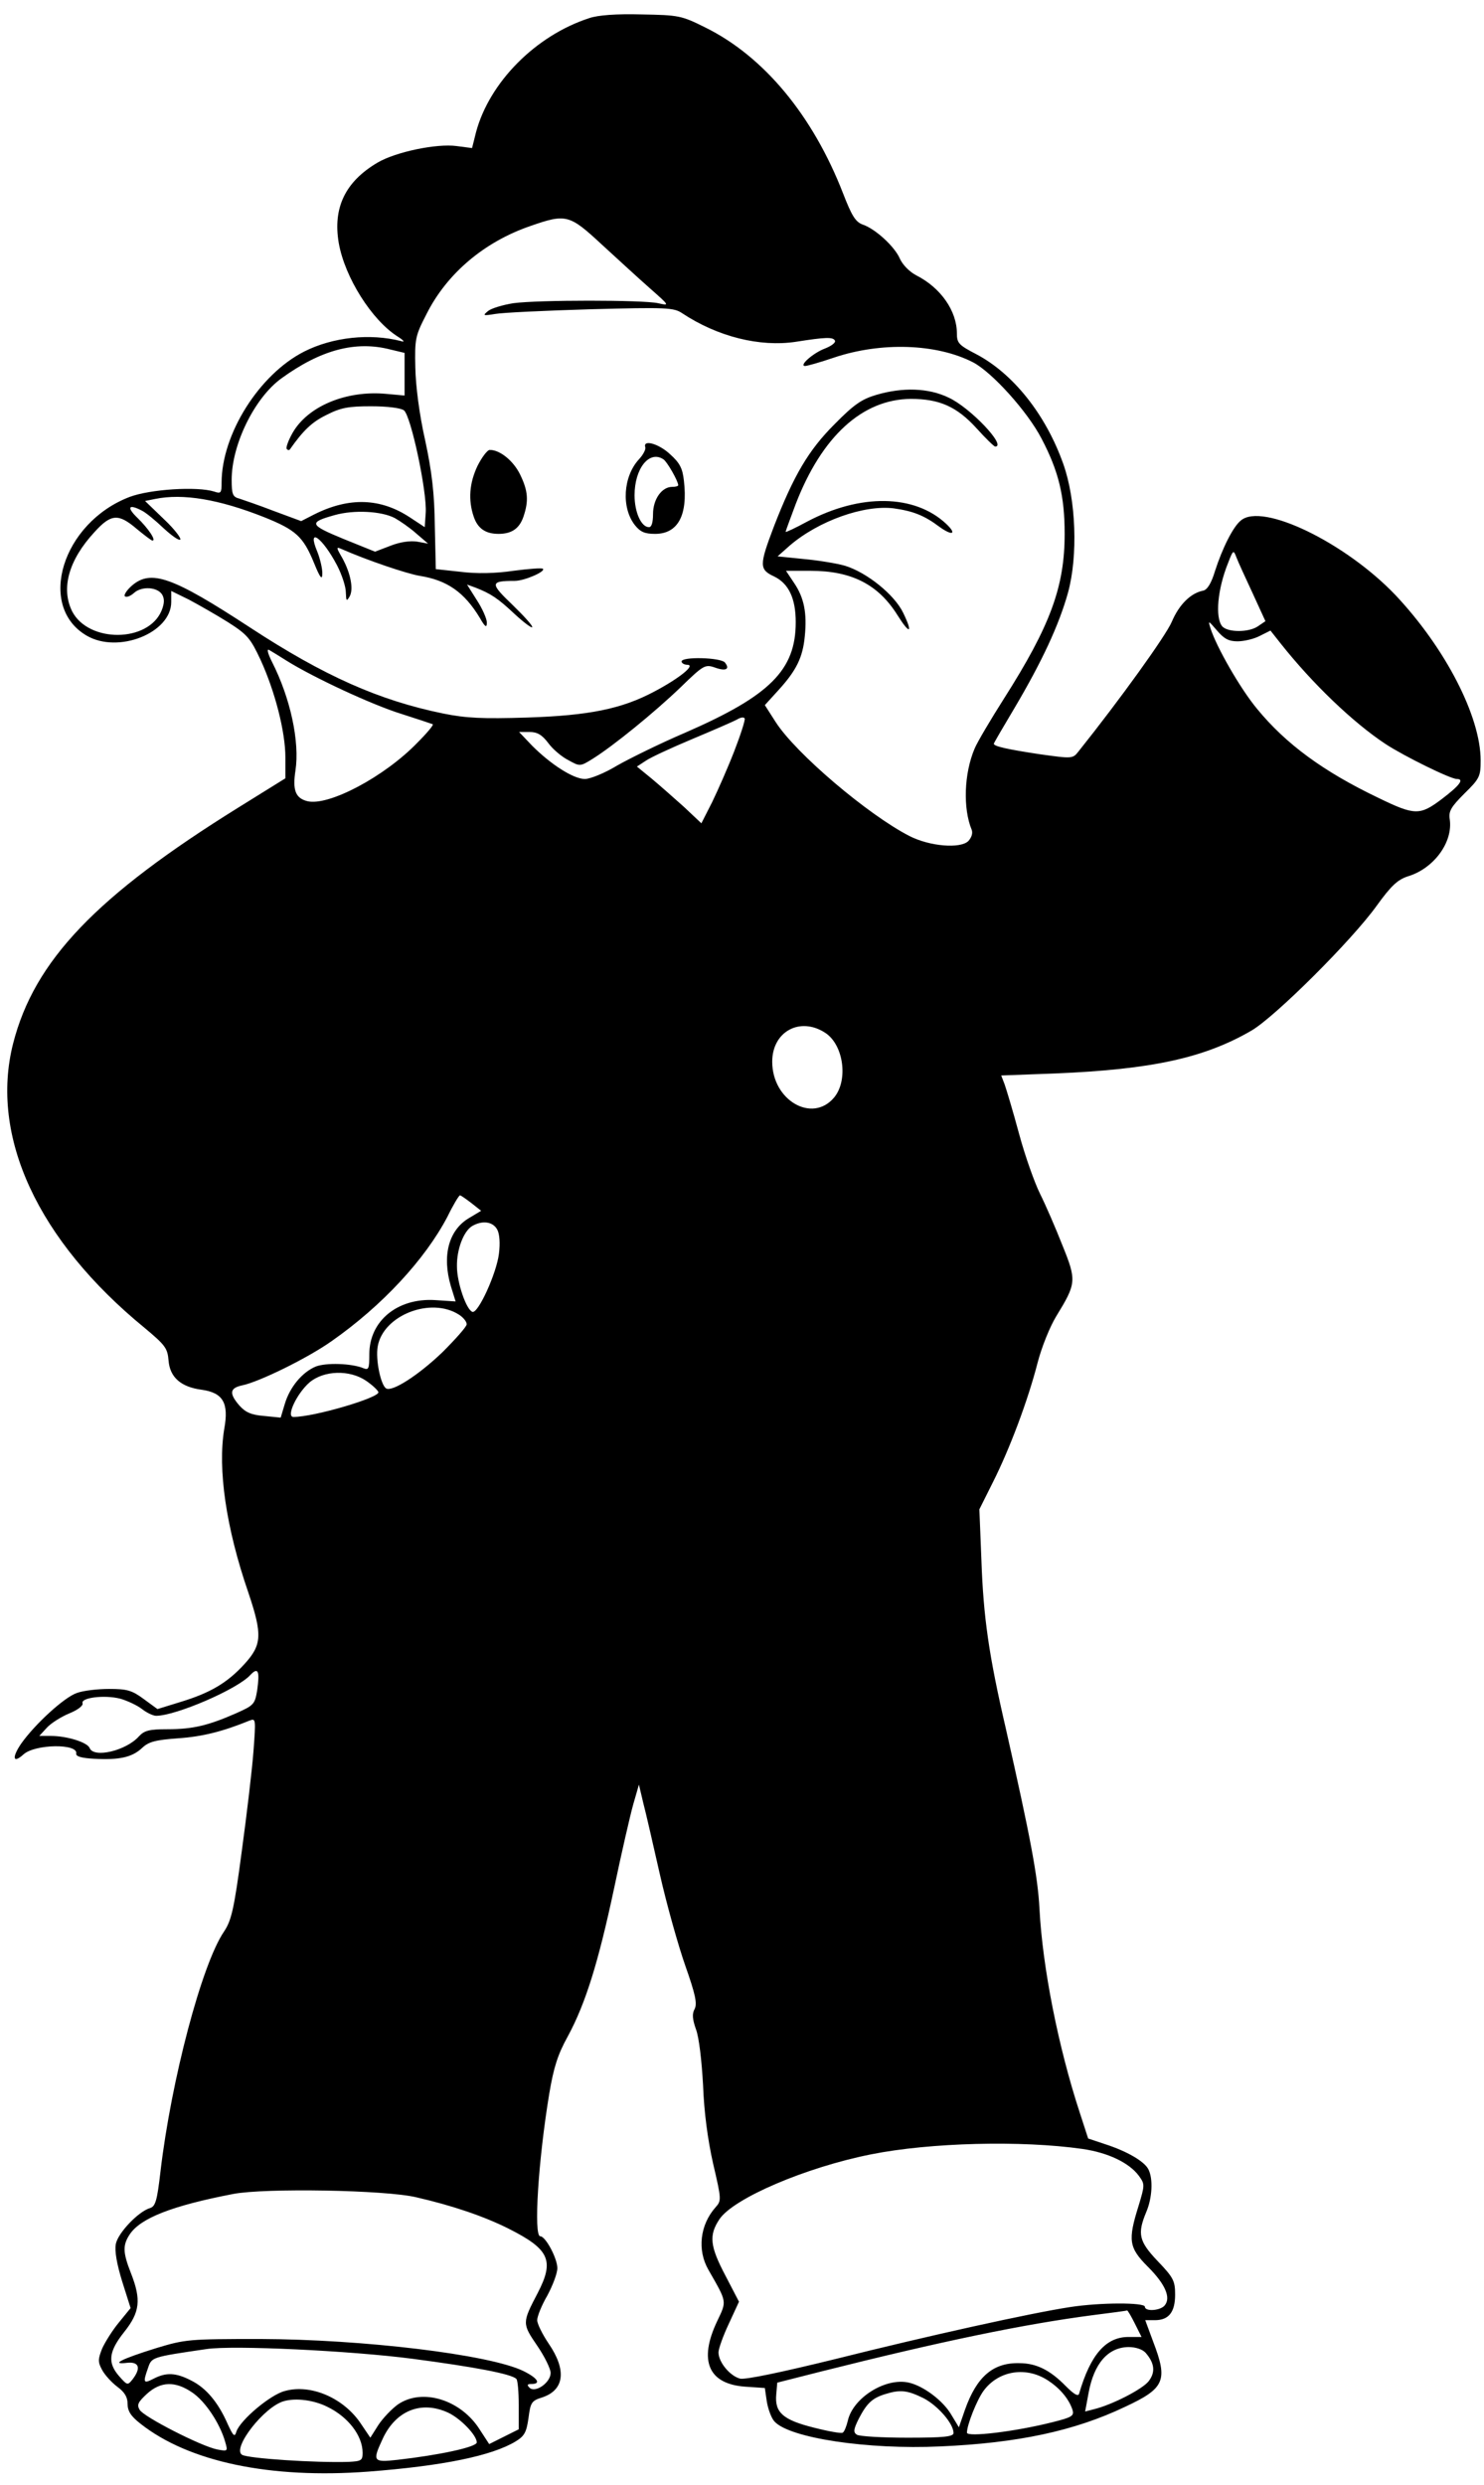 <?xml version="1.0" standalone="no"?>
<!DOCTYPE svg PUBLIC "-//W3C//DTD SVG 20010904//EN"
 "http://www.w3.org/TR/2001/REC-SVG-20010904/DTD/svg10.dtd">
<svg version="1.0" xmlns="http://www.w3.org/2000/svg"
 width="442pt" height="740pt" viewBox="0 0 442 740"
 preserveAspectRatio="xMidYMid meet">
<g transform="translate(0,740) scale(0.1,-0.1)"
fill="#000000" stroke="none">
<path d="M1755 7346 c-160 -52 -297 -191 -337 -339 l-12 -48 -46 6 c-59 8
-180 -17 -235 -49 -97 -57 -134 -135 -116 -240 18 -102 98 -229 175 -278 19
-12 23 -18 11 -14 -93 24 -204 12 -289 -31 -134 -68 -246 -246 -246 -391 0
-30 -2 -33 -22 -26 -51 16 -191 7 -252 -16 -201 -77 -277 -326 -128 -413 94
-55 252 8 252 100 l0 33 53 -26 c28 -15 81 -45 116 -67 58 -37 67 -48 97 -112
43 -94 74 -214 74 -291 l0 -62 -140 -87 c-423 -263 -608 -456 -671 -703 -70
-276 73 -586 392 -847 61 -51 68 -60 71 -97 4 -50 37 -79 99 -87 63 -9 81 -39
67 -116 -20 -120 5 -295 72 -489 42 -125 40 -155 -12 -212 -51 -56 -102 -86
-191 -113 l-68 -21 -41 30 c-35 26 -50 30 -103 30 -34 0 -77 -5 -96 -12 -38
-13 -125 -93 -166 -151 -28 -41 -25 -61 7 -32 34 31 164 33 157 2 -1 -8 16
-13 53 -15 75 -4 113 4 143 32 20 19 40 24 108 29 72 5 132 20 213 53 18 7 18
3 11 -91 -4 -54 -20 -189 -35 -299 -23 -174 -31 -206 -53 -239 -66 -97 -157
-442 -189 -714 -10 -87 -15 -104 -31 -109 -36 -11 -96 -75 -102 -107 -4 -21 3
-60 19 -112 l25 -79 -35 -43 c-19 -23 -41 -58 -50 -78 -12 -31 -13 -39 0 -63
8 -15 28 -37 45 -50 22 -16 31 -31 31 -51 0 -22 10 -37 38 -59 144 -114 387
-165 679 -143 222 17 368 47 439 90 26 16 32 27 38 69 6 47 9 52 41 62 66 22
73 81 20 159 -19 28 -35 60 -35 71 0 11 13 44 30 73 16 30 30 66 30 82 0 29
-35 95 -51 95 -20 0 -6 226 27 425 13 77 25 116 55 170 53 98 91 220 138 441
22 105 48 218 57 250 l17 59 13 -55 c8 -30 30 -127 50 -215 20 -88 54 -209 75
-269 30 -85 36 -113 28 -129 -8 -14 -7 -30 4 -61 9 -24 17 -93 21 -166 3 -81
14 -163 30 -234 25 -107 25 -110 7 -130 -46 -52 -55 -127 -21 -186 56 -98 55
-92 26 -153 -56 -118 -26 -187 83 -195 l59 -4 6 -41 c4 -23 14 -50 23 -59 45
-49 277 -84 493 -74 231 10 400 46 551 118 118 55 128 78 84 193 l-24 65 29 0
c41 0 60 24 60 76 0 41 -5 51 -52 100 -56 59 -61 81 -34 146 18 42 21 100 6
128 -12 23 -63 53 -128 74 l-51 17 -25 77 c-64 195 -111 433 -120 607 -5 97
-27 213 -100 536 -51 220 -67 332 -73 504 l-6 150 40 80 c51 101 105 246 133
355 12 47 37 109 56 140 60 98 61 106 18 212 -20 51 -50 120 -66 152 -16 32
-45 113 -63 180 -18 67 -38 133 -43 147 l-10 26 161 6 c288 12 444 46 585 128
71 42 298 268 372 371 44 61 63 78 93 88 77 23 135 101 125 170 -4 24 4 37 44
77 45 44 48 51 48 98 0 132 -106 336 -254 493 -149 156 -396 276 -460 222 -23
-18 -55 -82 -77 -150 -11 -37 -23 -56 -35 -59 -37 -7 -72 -41 -94 -93 -18 -42
-154 -231 -277 -385 -18 -23 -18 -23 -118 -9 -92 14 -135 23 -135 31 0 2 28
50 62 107 81 137 132 246 159 343 30 110 24 276 -14 383 -52 147 -149 269
-259 327 -52 27 -58 33 -58 62 0 67 -48 136 -121 173 -21 11 -41 32 -49 50
-15 35 -72 88 -110 101 -22 8 -33 26 -59 93 -90 232 -236 408 -410 494 -72 36
-80 37 -190 39 -75 2 -130 -2 -156 -11z m36 -673 c47 -43 111 -102 144 -131
60 -53 60 -53 25 -45 -45 10 -357 10 -431 0 -31 -5 -65 -15 -75 -23 -17 -14
-16 -15 21 -9 22 4 150 10 285 14 225 6 247 5 272 -12 106 -70 231 -101 338
-85 89 14 112 15 117 3 2 -6 -12 -16 -30 -23 -35 -13 -79 -52 -59 -52 6 0 45
11 86 25 140 47 305 42 414 -14 56 -29 162 -146 204 -227 51 -97 69 -171 69
-284 0 -158 -43 -274 -181 -491 -40 -63 -79 -129 -87 -148 -32 -75 -35 -179
-9 -242 4 -10 0 -23 -10 -34 -24 -23 -114 -16 -175 15 -123 63 -339 246 -399
340 l-32 50 40 44 c53 58 73 97 79 161 7 69 -2 115 -32 159 l-24 36 73 0 c123
0 202 -41 259 -132 37 -59 47 -55 17 7 -26 54 -108 120 -173 140 -24 7 -79 16
-122 20 l-79 8 36 32 c86 74 222 122 310 111 57 -8 91 -21 136 -55 39 -28 53
-22 20 9 -94 88 -255 91 -415 6 -35 -19 -63 -32 -63 -30 0 3 14 40 30 83 78
202 199 312 343 313 85 0 137 -23 196 -88 27 -30 52 -54 55 -54 36 0 -75 117
-139 146 -60 29 -137 31 -215 8 -44 -13 -67 -29 -125 -88 -77 -77 -121 -152
-180 -304 -44 -116 -44 -128 1 -149 43 -21 64 -65 64 -136 0 -143 -77 -219
-329 -329 -75 -32 -166 -77 -203 -98 -36 -22 -80 -40 -96 -40 -34 0 -101 43
-157 99 l-39 41 31 0 c23 0 37 -8 56 -33 13 -18 40 -41 60 -51 34 -19 35 -19
72 4 61 38 184 138 262 213 68 66 73 69 102 59 33 -12 46 -5 30 15 -13 15
-129 18 -129 3 0 -5 8 -10 18 -10 24 -1 -26 -41 -100 -80 -96 -51 -193 -71
-378 -77 -133 -4 -181 -2 -250 12 -191 39 -355 112 -575 256 -231 151 -295
174 -352 125 -15 -13 -25 -28 -21 -32 5 -4 17 1 27 10 23 21 70 18 84 -5 7
-12 7 -26 -2 -48 -40 -95 -217 -96 -266 -2 -34 68 -11 153 67 237 49 54 71 55
125 9 23 -19 44 -35 47 -35 12 0 -12 36 -45 68 -33 32 -26 42 14 21 12 -6 41
-30 64 -52 24 -22 46 -38 50 -34 3 4 -18 32 -49 61 l-56 54 30 6 c83 17 190
-1 324 -54 95 -38 117 -58 149 -136 19 -47 25 -53 25 -31 0 15 -7 44 -15 64
-32 76 15 43 59 -41 14 -27 26 -63 26 -80 1 -26 2 -28 11 -13 13 22 3 71 -22
116 -18 31 -18 33 -2 26 77 -34 196 -74 233 -80 82 -13 133 -49 179 -125 16
-28 21 -31 21 -14 0 11 -13 41 -30 67 l-29 46 25 -9 c46 -18 67 -32 116 -78
27 -25 51 -43 53 -40 3 3 -23 32 -58 66 -68 65 -68 72 6 72 29 0 93 28 84 36
-3 3 -42 0 -88 -6 -54 -8 -110 -9 -157 -3 l-74 8 -3 130 c-1 96 -9 162 -29
255 -17 75 -28 161 -29 215 -2 86 0 95 33 159 61 122 173 216 310 263 106 37
116 34 211 -54z m-628 -314 l42 -10 0 -63 0 -64 -55 5 c-119 11 -234 -37 -279
-117 -13 -23 -20 -44 -17 -47 3 -4 7 -4 9 -2 40 57 66 82 109 103 43 22 66 26
133 26 49 0 88 -5 98 -12 21 -16 69 -242 65 -305 l-3 -43 -44 29 c-88 58 -181
61 -285 9 l-39 -20 -81 30 c-44 17 -91 33 -103 37 -20 5 -23 13 -23 56 0 105
68 244 148 302 117 85 221 113 325 86z m13 -502 c16 -9 45 -29 64 -46 l35 -30
-33 6 c-20 3 -50 -1 -78 -12 l-47 -18 -94 38 c-102 42 -105 49 -26 71 57 16
139 12 179 -9z m2555 -224 l38 -83 -22 -15 c-27 -19 -91 -19 -107 0 -21 26
-14 110 18 189 15 39 16 39 25 15 5 -13 27 -61 48 -106z m-45 -143 c19 0 49 7
66 16 l32 16 30 -38 c95 -120 216 -236 313 -300 55 -36 193 -104 212 -104 23
0 9 -19 -45 -60 -65 -49 -80 -49 -189 4 -163 78 -275 160 -361 265 -50 60
-122 186 -139 241 -7 23 -6 22 19 -7 22 -26 36 -33 62 -33z m-2832 -58 c80
-50 254 -131 341 -158 50 -16 92 -30 94 -31 3 -2 -17 -26 -45 -54 -98 -102
-266 -191 -329 -175 -35 9 -44 33 -35 91 13 86 -15 216 -70 324 -13 26 -16 40
-8 35 7 -4 30 -18 52 -32z m1333 -269 c-19 -49 -49 -117 -66 -152 l-32 -63
-52 49 c-29 26 -72 64 -96 84 l-44 36 26 17 c14 10 77 39 139 65 62 26 122 52
133 58 11 7 21 8 23 3 2 -4 -12 -48 -31 -97z m271 -839 c55 -36 69 -142 26
-193 -65 -77 -184 -8 -184 107 0 90 83 135 158 86z m-1054 -507 l29 -23 -35
-21 c-62 -36 -82 -113 -55 -204 l14 -45 -61 4 c-112 7 -196 -62 -196 -161 0
-43 -2 -48 -17 -42 -36 15 -113 17 -143 5 -40 -17 -77 -61 -92 -112 l-12 -40
-50 5 c-38 3 -55 11 -73 31 -31 36 -29 52 8 60 50 10 195 81 267 132 150 105
278 243 345 371 17 35 34 63 37 63 3 0 18 -11 34 -23z m77 -79 c7 -13 9 -41 5
-72 -7 -58 -62 -179 -79 -173 -18 6 -46 87 -46 135 -1 51 20 106 46 121 30 17
61 13 74 -11z m-113 -254 c12 -8 22 -20 22 -28 0 -7 -33 -44 -72 -83 -72 -69
-150 -119 -168 -108 -16 10 -32 86 -25 125 16 93 159 149 243 94z m-278 -196
c19 -13 35 -28 37 -34 5 -16 -191 -74 -253 -74 -23 0 10 70 48 103 43 36 119
38 168 5z m-324 -922 c-7 -42 -10 -45 -64 -69 -82 -36 -128 -47 -203 -47 -55
0 -69 -4 -85 -21 -38 -43 -135 -66 -147 -35 -7 17 -67 36 -116 36 l-34 0 23
25 c12 13 42 32 66 42 25 10 42 23 40 30 -7 17 65 26 112 14 21 -6 51 -20 65
-31 14 -11 33 -20 42 -20 59 0 244 80 281 122 23 24 28 11 20 -46z m2458
-1366 c76 -11 139 -41 168 -80 18 -25 18 -27 -1 -90 -32 -102 -29 -124 28
-181 52 -52 69 -92 50 -115 -13 -16 -59 -19 -59 -4 0 13 -133 13 -223 -1 -118
-18 -425 -86 -700 -155 -159 -39 -268 -62 -283 -58 -30 8 -64 49 -64 78 0 11
14 50 31 86 l30 65 -40 77 c-47 89 -50 121 -18 169 42 62 256 154 452 193 175
35 447 42 629 16z m-1984 -144 c109 -25 202 -57 274 -93 123 -62 138 -95 87
-193 -46 -88 -46 -90 -1 -156 22 -32 40 -69 40 -81 0 -29 -46 -61 -63 -44 -8
8 -7 11 6 11 30 0 18 18 -25 39 -102 49 -477 94 -783 95 -212 0 -223 -1 -309
-27 -103 -32 -139 -50 -88 -44 36 4 43 -15 17 -49 -15 -19 -16 -18 -40 9 -35
40 -32 73 15 132 47 59 51 96 20 175 -24 61 -25 83 -4 115 32 49 127 86 309
121 94 18 454 12 545 -10z m2140 -376 l20 -40 -39 0 c-67 0 -113 -52 -147
-169 -3 -9 -15 -2 -40 23 -46 47 -87 68 -138 68 -78 2 -127 -40 -162 -139
l-18 -52 -23 38 c-24 41 -82 85 -126 95 -69 16 -167 -45 -182 -114 -4 -16 -10
-32 -15 -35 -4 -3 -43 4 -86 15 -92 23 -117 45 -112 99 l3 35 130 33 c362 91
604 141 810 168 55 7 101 13 102 14 2 0 12 -17 23 -39z m-2151 -105 c182 -24
295 -45 309 -60 4 -4 7 -39 7 -78 l0 -72 -44 -22 -44 -22 -28 43 c-56 89 -171
125 -244 75 -18 -13 -44 -40 -58 -61 l-24 -38 -27 40 c-51 78 -150 121 -228
99 -43 -11 -133 -87 -144 -121 -5 -17 -9 -14 -26 23 -28 64 -64 107 -108 129
-46 24 -75 25 -112 6 -31 -16 -33 -13 -17 32 11 32 10 32 174 56 79 12 430 -5
614 -29z m2183 18 c27 -31 30 -58 9 -85 -19 -24 -109 -70 -162 -83 l-27 -7 10
54 c16 89 58 137 119 138 22 0 42 -7 51 -17z m-287 -85 c34 -23 59 -54 69 -84
6 -19 0 -23 -60 -38 -111 -28 -254 -45 -254 -31 0 23 29 96 49 124 45 62 130
75 196 29z m-2553 -33 c39 -26 82 -91 98 -145 9 -31 9 -31 -23 -25 -47 9 -219
97 -231 118 -9 15 -5 23 22 48 41 37 84 38 134 4z m2178 -17 c43 -22 90 -76
90 -104 0 -11 -29 -14 -137 -14 -76 0 -144 4 -151 9 -11 7 -10 16 6 48 24 46
40 61 79 73 45 14 66 11 113 -12z m-1775 -26 c62 -30 105 -86 105 -137 0 -23
-4 -25 -42 -27 -99 -3 -298 10 -317 21 -31 19 66 144 125 160 36 10 89 3 129
-17z m361 -18 c37 -18 84 -67 84 -88 0 -14 -113 -38 -237 -52 -72 -8 -74 -4
-44 61 39 86 116 117 197 79z"/>
<path d="M1922 6068 c2 -6 -6 -22 -19 -36 -47 -51 -53 -144 -12 -196 16 -20
29 -26 60 -26 68 0 98 55 86 158 -4 37 -12 53 -41 79 -34 32 -82 45 -74 21z
m54 -36 c11 -7 44 -65 44 -77 0 -3 -8 -5 -18 -5 -31 0 -57 -37 -57 -81 0 -24
-4 -39 -12 -39 -23 0 -43 44 -43 95 0 80 44 135 86 107z"/>
<path d="M1422 6012 c-24 -51 -28 -101 -11 -151 12 -35 35 -51 74 -51 39 0 62
16 74 51 16 47 14 77 -10 126 -20 41 -61 74 -91 73 -7 -1 -23 -22 -36 -48z"/>
</g>
</svg>
